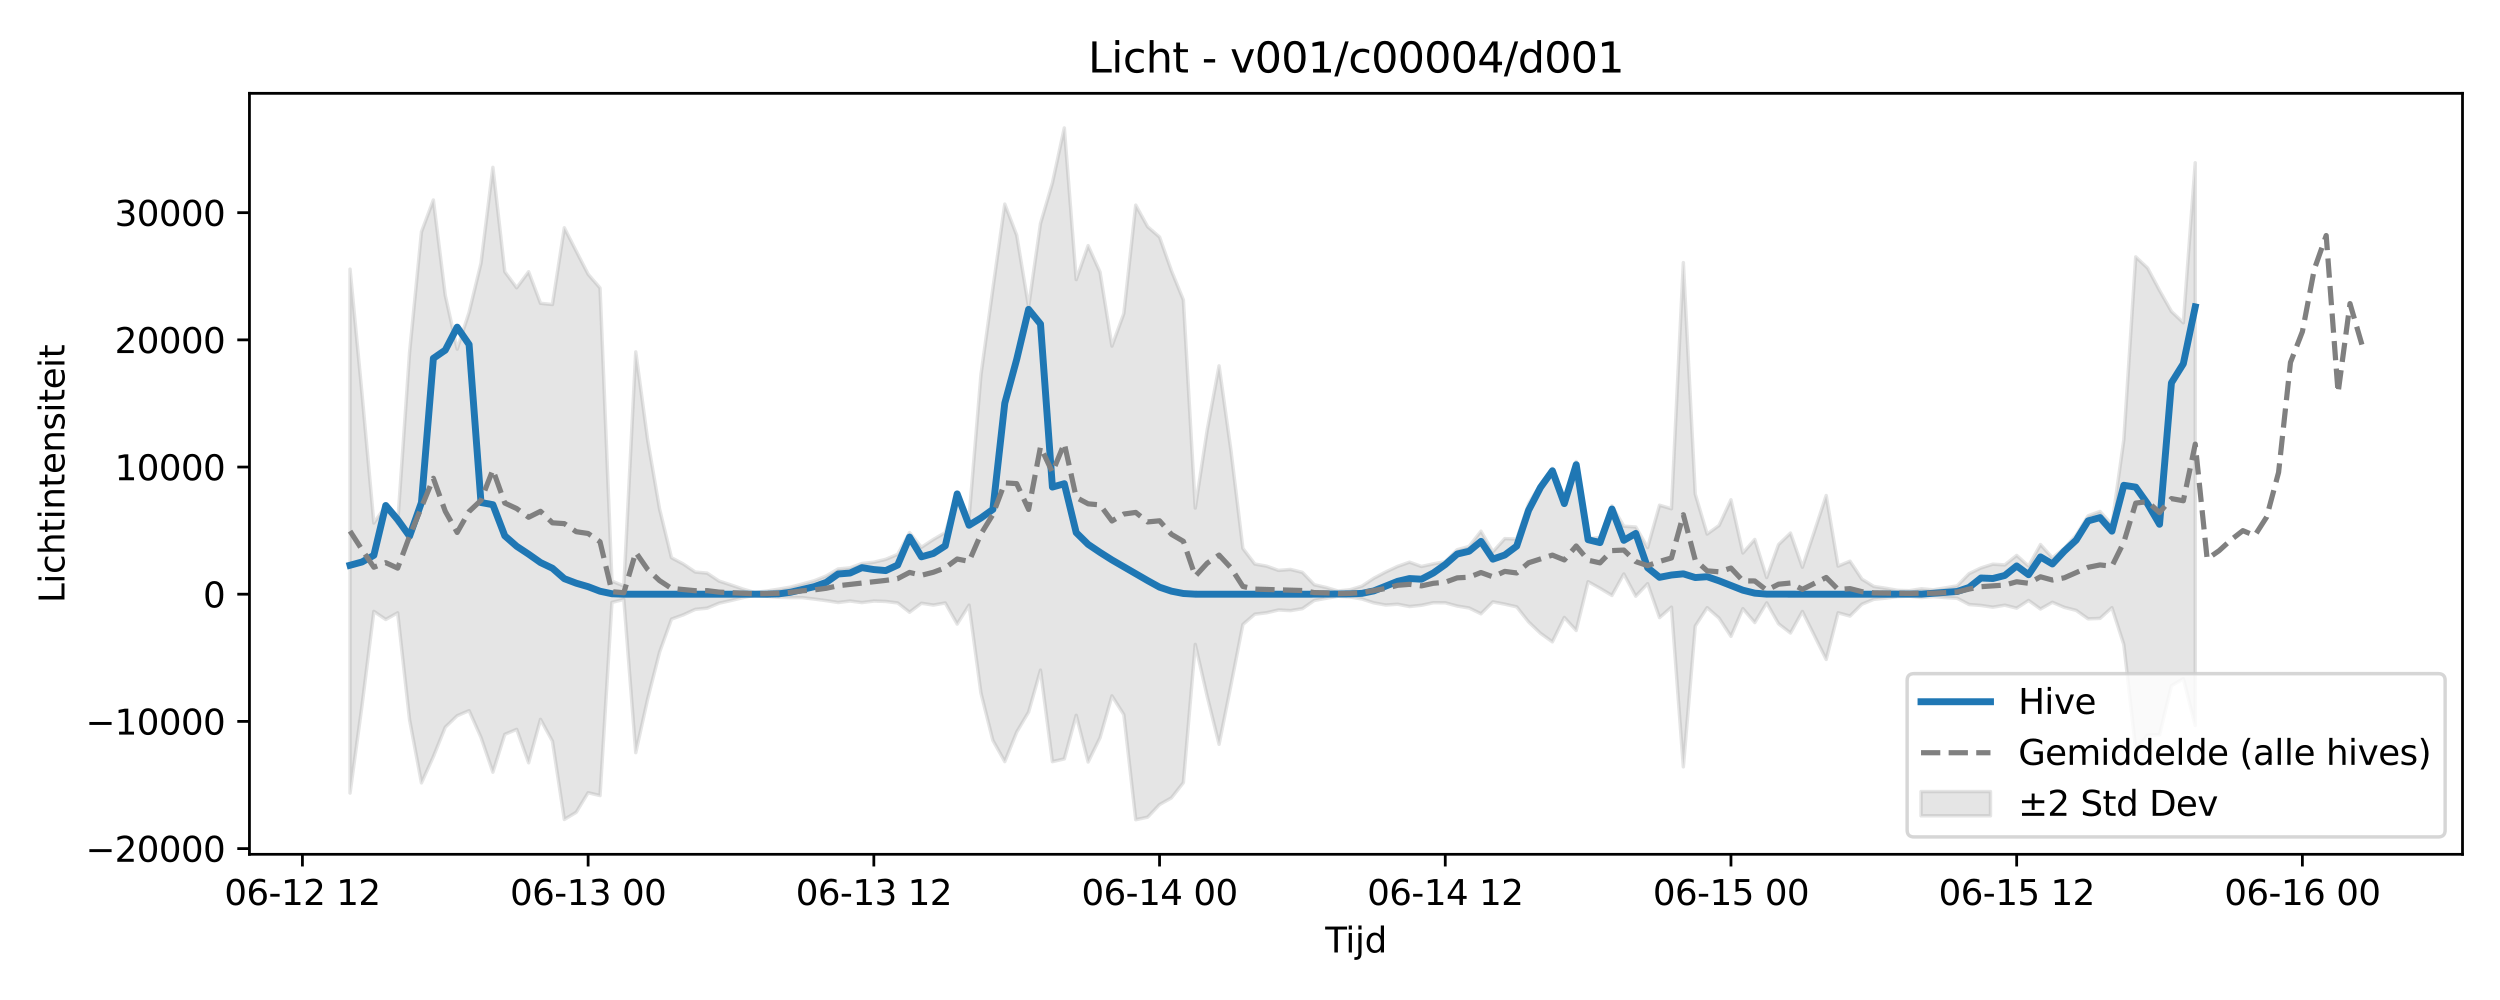 <?xml version="1.0" encoding="utf-8" standalone="no"?>
<!DOCTYPE svg PUBLIC "-//W3C//DTD SVG 1.1//EN"
  "http://www.w3.org/Graphics/SVG/1.1/DTD/svg11.dtd">
<svg xmlns:xlink="http://www.w3.org/1999/xlink" width="720pt" height="288pt" viewBox="0 0 720 288" xmlns="http://www.w3.org/2000/svg" version="1.1">
 <defs>
  <style type="text/css">*{stroke-linejoin: round; stroke-linecap: butt}</style>
 </defs>
 <g id="figure_1">
  <g id="patch_1">
   <path d="M 0 288 
L 720 288 
L 720 0 
L 0 0 
z
" style="fill: #ffffff"/>
  </g>
  <g id="axes_1">
   <g id="patch_2">
    <path d="M 71.84 246.04 
L 709.2 246.04 
L 709.2 26.88 
L 71.84 26.88 
z
" style="fill: #ffffff"/>
   </g>
   <g id="FillBetweenPolyCollection_1">
    <defs>
     <path id="m9c33594f5c" d="M 100.811 -210.488 
L 100.811 -59.597 
L 104.239 -84.659 
L 107.668 -111.915 
L 111.096 -109.59 
L 114.525 -111.506 
L 117.953 -80.741 
L 121.382 -62.528 
L 124.81 -70.092 
L 128.239 -78.564 
L 131.667 -81.866 
L 135.096 -83.329 
L 138.525 -75.639 
L 141.953 -65.606 
L 145.382 -76.505 
L 148.81 -77.941 
L 152.239 -68.314 
L 155.667 -80.838 
L 159.096 -74.552 
L 162.524 -51.995 
L 165.953 -54.061 
L 169.381 -59.692 
L 172.81 -58.874 
L 176.238 -114.513 
L 179.667 -115.37 
L 183.095 -71.234 
L 186.524 -86.691 
L 189.952 -100.149 
L 193.381 -109.692 
L 196.809 -110.932 
L 200.238 -112.506 
L 203.666 -112.85 
L 207.095 -114.277 
L 210.523 -115.044 
L 213.952 -115.877 
L 217.38 -116.587 
L 220.809 -116.269 
L 224.237 -115.973 
L 227.666 -115.871 
L 231.094 -115.874 
L 234.523 -115.477 
L 237.951 -115.019 
L 241.38 -114.476 
L 244.808 -114.903 
L 248.237 -114.454 
L 251.665 -114.894 
L 255.094 -114.782 
L 258.522 -114.354 
L 261.951 -111.668 
L 265.379 -114.262 
L 268.808 -113.739 
L 272.236 -114.34 
L 275.665 -108.265 
L 279.093 -113.712 
L 282.522 -88.369 
L 285.95 -74.757 
L 289.379 -68.655 
L 292.807 -77.154 
L 296.236 -82.933 
L 299.664 -95.008 
L 303.093 -68.64 
L 306.522 -69.44 
L 309.95 -81.994 
L 313.379 -68.541 
L 316.807 -75.527 
L 320.236 -87.581 
L 323.664 -82.195 
L 327.093 -51.922 
L 330.521 -52.659 
L 333.95 -56.289 
L 337.378 -58.221 
L 340.807 -62.582 
L 344.235 -102.41 
L 347.664 -87.499 
L 351.092 -73.641 
L 354.521 -90.713 
L 357.949 -108.156 
L 361.378 -111.115 
L 364.806 -111.523 
L 368.235 -112.332 
L 371.663 -112.143 
L 375.092 -112.704 
L 378.52 -115.073 
L 381.949 -115.696 
L 385.377 -116.278 
L 388.806 -116.063 
L 392.234 -115.489 
L 395.663 -114.378 
L 399.091 -113.749 
L 402.52 -113.983 
L 405.948 -113.317 
L 409.377 -113.679 
L 412.805 -114.414 
L 416.234 -114.395 
L 419.662 -113.461 
L 423.091 -112.901 
L 426.519 -111.223 
L 429.948 -114.663 
L 433.376 -114.001 
L 436.805 -113.227 
L 440.233 -108.881 
L 443.662 -105.6 
L 447.09 -103.145 
L 450.519 -110.169 
L 453.947 -106.427 
L 457.376 -120.471 
L 460.804 -118.563 
L 464.233 -116.503 
L 467.661 -122.699 
L 471.09 -116.287 
L 474.518 -119.892 
L 477.947 -110.124 
L 481.376 -113.137 
L 484.804 -67.146 
L 488.233 -107.69 
L 491.661 -112.994 
L 495.09 -109.979 
L 498.518 -104.725 
L 501.947 -112.701 
L 505.375 -108.71 
L 508.804 -114.363 
L 512.232 -108.336 
L 515.661 -105.695 
L 519.089 -111.891 
L 522.518 -104.985 
L 525.946 -98.073 
L 529.375 -111.512 
L 532.803 -110.577 
L 536.232 -113.987 
L 539.66 -115.387 
L 543.089 -115.732 
L 546.517 -116.17 
L 549.946 -116.299 
L 553.374 -115.907 
L 556.803 -116.178 
L 560.231 -115.893 
L 563.66 -115.707 
L 567.088 -113.9 
L 570.517 -113.632 
L 573.945 -113.131 
L 577.374 -113.705 
L 580.802 -112.855 
L 584.231 -115.07 
L 587.659 -112.599 
L 591.088 -114.54 
L 594.516 -113.081 
L 597.945 -112.209 
L 601.373 -109.769 
L 604.802 -109.896 
L 608.23 -112.993 
L 611.659 -102.379 
L 615.087 -72.186 
L 618.516 -76.254 
L 621.944 -76.37 
L 625.373 -90.498 
L 628.801 -92.513 
L 632.23 -79.052 
L 632.23 -241.127 
L 632.23 -241.127 
L 628.801 -195.045 
L 625.373 -198.306 
L 621.944 -204.365 
L 618.516 -210.796 
L 615.087 -214.023 
L 611.659 -161.336 
L 608.23 -136.861 
L 604.802 -140.705 
L 601.373 -139.449 
L 597.945 -133.92 
L 594.516 -130.106 
L 591.088 -127.361 
L 587.659 -131.17 
L 584.231 -124.972 
L 580.802 -128.049 
L 577.374 -125.308 
L 573.945 -125.516 
L 570.517 -124.44 
L 567.088 -122.782 
L 563.66 -119.277 
L 560.231 -118.697 
L 556.803 -118.126 
L 553.374 -118.447 
L 549.946 -117.879 
L 546.517 -117.982 
L 543.089 -118.589 
L 539.66 -119.1 
L 536.232 -121.218 
L 532.803 -126.378 
L 529.375 -124.963 
L 525.946 -145.295 
L 522.518 -134.869 
L 519.089 -124.633 
L 515.661 -134.473 
L 512.232 -131.167 
L 508.804 -121.677 
L 505.375 -132.642 
L 501.947 -128.74 
L 498.518 -144.068 
L 495.09 -136.672 
L 491.661 -134.193 
L 488.233 -145.713 
L 484.804 -212.367 
L 481.376 -141.479 
L 477.947 -142.499 
L 474.518 -130.293 
L 471.09 -136.228 
L 467.661 -136.454 
L 464.233 -142.352 
L 460.804 -133.228 
L 457.376 -132.856 
L 453.947 -155.085 
L 450.519 -143.313 
L 447.09 -153.116 
L 443.662 -148.503 
L 440.233 -142.955 
L 436.805 -132.748 
L 433.376 -132.881 
L 429.948 -129.076 
L 426.519 -135.012 
L 423.091 -130.63 
L 419.662 -129.686 
L 416.234 -126.251 
L 412.805 -125.612 
L 409.377 -124.858 
L 405.948 -126.1 
L 402.52 -124.89 
L 399.091 -123.284 
L 395.663 -121.472 
L 392.234 -119.198 
L 388.806 -118.155 
L 385.377 -117.79 
L 381.949 -118.802 
L 378.52 -119.593 
L 375.092 -123.16 
L 371.663 -124.008 
L 368.235 -123.723 
L 364.806 -124.946 
L 361.378 -125.564 
L 357.949 -130.054 
L 354.521 -158.185 
L 351.092 -182.629 
L 347.664 -164.103 
L 344.235 -141.681 
L 340.807 -201.637 
L 337.378 -210.007 
L 333.95 -219.731 
L 330.521 -222.711 
L 327.093 -228.925 
L 323.664 -197.711 
L 320.236 -188.329 
L 316.807 -209.654 
L 313.379 -217.258 
L 309.95 -207.476 
L 306.522 -251.158 
L 303.093 -235.314 
L 299.664 -223.626 
L 296.236 -199.623 
L 292.807 -220.265 
L 289.379 -229.218 
L 285.95 -204.897 
L 282.522 -180.112 
L 279.093 -138.934 
L 275.665 -145.743 
L 272.236 -134.621 
L 268.808 -132.641 
L 265.379 -130.377 
L 261.951 -134.62 
L 258.522 -128.34 
L 255.094 -126.912 
L 251.665 -126.086 
L 248.237 -125.713 
L 244.808 -124.461 
L 241.38 -124.137 
L 237.951 -122.125 
L 234.523 -120.754 
L 231.094 -119.823 
L 227.666 -118.914 
L 224.237 -118.324 
L 220.809 -117.786 
L 217.38 -117.365 
L 213.952 -118.354 
L 210.523 -119.535 
L 207.095 -120.658 
L 203.666 -122.938 
L 200.238 -123.254 
L 196.809 -125.562 
L 193.381 -127.387 
L 189.952 -141.422 
L 186.524 -161.294 
L 183.095 -186.654 
L 179.667 -119.223 
L 176.238 -120.663 
L 172.81 -205.057 
L 169.381 -209.023 
L 165.953 -215.674 
L 162.524 -222.395 
L 159.096 -200.303 
L 155.667 -200.65 
L 152.239 -209.739 
L 148.81 -205.123 
L 145.382 -209.732 
L 141.953 -239.807 
L 138.525 -212.186 
L 135.096 -198.034 
L 131.667 -187.449 
L 128.239 -202.934 
L 124.81 -230.406 
L 121.382 -221.224 
L 117.953 -186.45 
L 114.525 -137.257 
L 111.096 -142.302 
L 107.668 -137.368 
L 104.239 -174.782 
L 100.811 -210.488 
z
" style="stroke: #808080; stroke-opacity: 0.2"/>
    </defs>
    <g clip-path="url(#pdbf8fbd602)">
     <use xlink:href="#m9c33594f5c" x="0" y="288" style="fill: #808080; fill-opacity: 0.2; stroke: #808080; stroke-opacity: 0.2"/>
    </g>
   </g>
   <g id="matplotlib.axis_1">
    <g id="xtick_1">
     <g id="line2d_1">
      <defs>
       <path id="m3ea76de080" d="M 0 0 
L 0 3.5 
" style="stroke: #000000; stroke-width: 0.8"/>
      </defs>
      <g>
       <use xlink:href="#m3ea76de080" x="87.097" y="246.04" style="stroke: #000000; stroke-width: 0.8"/>
      </g>
     </g>
     <g id="text_1">
      <!-- 06-12 12 -->
      <g transform="translate(64.616 260.638) scale(0.1 -0.1)">
       <defs>
        <path id="DejaVuSans-30" d="M 2034 4250 
Q 1547 4250 1301 3770 
Q 1056 3291 1056 2328 
Q 1056 1369 1301 889 
Q 1547 409 2034 409 
Q 2525 409 2770 889 
Q 3016 1369 3016 2328 
Q 3016 3291 2770 3770 
Q 2525 4250 2034 4250 
z
M 2034 4750 
Q 2819 4750 3233 4129 
Q 3647 3509 3647 2328 
Q 3647 1150 3233 529 
Q 2819 -91 2034 -91 
Q 1250 -91 836 529 
Q 422 1150 422 2328 
Q 422 3509 836 4129 
Q 1250 4750 2034 4750 
z
" transform="scale(0.016)"/>
        <path id="DejaVuSans-36" d="M 2113 2584 
Q 1688 2584 1439 2293 
Q 1191 2003 1191 1497 
Q 1191 994 1439 701 
Q 1688 409 2113 409 
Q 2538 409 2786 701 
Q 3034 994 3034 1497 
Q 3034 2003 2786 2293 
Q 2538 2584 2113 2584 
z
M 3366 4563 
L 3366 3988 
Q 3128 4100 2886 4159 
Q 2644 4219 2406 4219 
Q 1781 4219 1451 3797 
Q 1122 3375 1075 2522 
Q 1259 2794 1537 2939 
Q 1816 3084 2150 3084 
Q 2853 3084 3261 2657 
Q 3669 2231 3669 1497 
Q 3669 778 3244 343 
Q 2819 -91 2113 -91 
Q 1303 -91 875 529 
Q 447 1150 447 2328 
Q 447 3434 972 4092 
Q 1497 4750 2381 4750 
Q 2619 4750 2861 4703 
Q 3103 4656 3366 4563 
z
" transform="scale(0.016)"/>
        <path id="DejaVuSans-2d" d="M 313 2009 
L 1997 2009 
L 1997 1497 
L 313 1497 
L 313 2009 
z
" transform="scale(0.016)"/>
        <path id="DejaVuSans-31" d="M 794 531 
L 1825 531 
L 1825 4091 
L 703 3866 
L 703 4441 
L 1819 4666 
L 2450 4666 
L 2450 531 
L 3481 531 
L 3481 0 
L 794 0 
L 794 531 
z
" transform="scale(0.016)"/>
        <path id="DejaVuSans-32" d="M 1228 531 
L 3431 531 
L 3431 0 
L 469 0 
L 469 531 
Q 828 903 1448 1529 
Q 2069 2156 2228 2338 
Q 2531 2678 2651 2914 
Q 2772 3150 2772 3378 
Q 2772 3750 2511 3984 
Q 2250 4219 1831 4219 
Q 1534 4219 1204 4116 
Q 875 4013 500 3803 
L 500 4441 
Q 881 4594 1212 4672 
Q 1544 4750 1819 4750 
Q 2544 4750 2975 4387 
Q 3406 4025 3406 3419 
Q 3406 3131 3298 2873 
Q 3191 2616 2906 2266 
Q 2828 2175 2409 1742 
Q 1991 1309 1228 531 
z
" transform="scale(0.016)"/>
        <path id="DejaVuSans-20" transform="scale(0.016)"/>
       </defs>
       <use xlink:href="#DejaVuSans-30"/>
       <use xlink:href="#DejaVuSans-36" transform="translate(63.623 0)"/>
       <use xlink:href="#DejaVuSans-2d" transform="translate(127.246 0)"/>
       <use xlink:href="#DejaVuSans-31" transform="translate(163.33 0)"/>
       <use xlink:href="#DejaVuSans-32" transform="translate(226.953 0)"/>
       <use xlink:href="#DejaVuSans-20" transform="translate(290.576 0)"/>
       <use xlink:href="#DejaVuSans-31" transform="translate(322.363 0)"/>
       <use xlink:href="#DejaVuSans-32" transform="translate(385.986 0)"/>
      </g>
     </g>
    </g>
    <g id="xtick_2">
     <g id="line2d_2">
      <g>
       <use xlink:href="#m3ea76de080" x="169.381" y="246.04" style="stroke: #000000; stroke-width: 0.8"/>
      </g>
     </g>
     <g id="text_2">
      <!-- 06-13 00 -->
      <g transform="translate(146.901 260.638) scale(0.1 -0.1)">
       <defs>
        <path id="DejaVuSans-33" d="M 2597 2516 
Q 3050 2419 3304 2112 
Q 3559 1806 3559 1356 
Q 3559 666 3084 287 
Q 2609 -91 1734 -91 
Q 1441 -91 1130 -33 
Q 819 25 488 141 
L 488 750 
Q 750 597 1062 519 
Q 1375 441 1716 441 
Q 2309 441 2620 675 
Q 2931 909 2931 1356 
Q 2931 1769 2642 2001 
Q 2353 2234 1838 2234 
L 1294 2234 
L 1294 2753 
L 1863 2753 
Q 2328 2753 2575 2939 
Q 2822 3125 2822 3475 
Q 2822 3834 2567 4026 
Q 2313 4219 1838 4219 
Q 1578 4219 1281 4162 
Q 984 4106 628 3988 
L 628 4550 
Q 988 4650 1302 4700 
Q 1616 4750 1894 4750 
Q 2613 4750 3031 4423 
Q 3450 4097 3450 3541 
Q 3450 3153 3228 2886 
Q 3006 2619 2597 2516 
z
" transform="scale(0.016)"/>
       </defs>
       <use xlink:href="#DejaVuSans-30"/>
       <use xlink:href="#DejaVuSans-36" transform="translate(63.623 0)"/>
       <use xlink:href="#DejaVuSans-2d" transform="translate(127.246 0)"/>
       <use xlink:href="#DejaVuSans-31" transform="translate(163.33 0)"/>
       <use xlink:href="#DejaVuSans-33" transform="translate(226.953 0)"/>
       <use xlink:href="#DejaVuSans-20" transform="translate(290.576 0)"/>
       <use xlink:href="#DejaVuSans-30" transform="translate(322.363 0)"/>
       <use xlink:href="#DejaVuSans-30" transform="translate(385.986 0)"/>
      </g>
     </g>
    </g>
    <g id="xtick_3">
     <g id="line2d_3">
      <g>
       <use xlink:href="#m3ea76de080" x="251.665" y="246.04" style="stroke: #000000; stroke-width: 0.8"/>
      </g>
     </g>
     <g id="text_3">
      <!-- 06-13 12 -->
      <g transform="translate(229.185 260.638) scale(0.1 -0.1)">
       <use xlink:href="#DejaVuSans-30"/>
       <use xlink:href="#DejaVuSans-36" transform="translate(63.623 0)"/>
       <use xlink:href="#DejaVuSans-2d" transform="translate(127.246 0)"/>
       <use xlink:href="#DejaVuSans-31" transform="translate(163.33 0)"/>
       <use xlink:href="#DejaVuSans-33" transform="translate(226.953 0)"/>
       <use xlink:href="#DejaVuSans-20" transform="translate(290.576 0)"/>
       <use xlink:href="#DejaVuSans-31" transform="translate(322.363 0)"/>
       <use xlink:href="#DejaVuSans-32" transform="translate(385.986 0)"/>
      </g>
     </g>
    </g>
    <g id="xtick_4">
     <g id="line2d_4">
      <g>
       <use xlink:href="#m3ea76de080" x="333.95" y="246.04" style="stroke: #000000; stroke-width: 0.8"/>
      </g>
     </g>
     <g id="text_4">
      <!-- 06-14 00 -->
      <g transform="translate(311.469 260.638) scale(0.1 -0.1)">
       <defs>
        <path id="DejaVuSans-34" d="M 2419 4116 
L 825 1625 
L 2419 1625 
L 2419 4116 
z
M 2253 4666 
L 3047 4666 
L 3047 1625 
L 3713 1625 
L 3713 1100 
L 3047 1100 
L 3047 0 
L 2419 0 
L 2419 1100 
L 313 1100 
L 313 1709 
L 2253 4666 
z
" transform="scale(0.016)"/>
       </defs>
       <use xlink:href="#DejaVuSans-30"/>
       <use xlink:href="#DejaVuSans-36" transform="translate(63.623 0)"/>
       <use xlink:href="#DejaVuSans-2d" transform="translate(127.246 0)"/>
       <use xlink:href="#DejaVuSans-31" transform="translate(163.33 0)"/>
       <use xlink:href="#DejaVuSans-34" transform="translate(226.953 0)"/>
       <use xlink:href="#DejaVuSans-20" transform="translate(290.576 0)"/>
       <use xlink:href="#DejaVuSans-30" transform="translate(322.363 0)"/>
       <use xlink:href="#DejaVuSans-30" transform="translate(385.986 0)"/>
      </g>
     </g>
    </g>
    <g id="xtick_5">
     <g id="line2d_5">
      <g>
       <use xlink:href="#m3ea76de080" x="416.234" y="246.04" style="stroke: #000000; stroke-width: 0.8"/>
      </g>
     </g>
     <g id="text_5">
      <!-- 06-14 12 -->
      <g transform="translate(393.753 260.638) scale(0.1 -0.1)">
       <use xlink:href="#DejaVuSans-30"/>
       <use xlink:href="#DejaVuSans-36" transform="translate(63.623 0)"/>
       <use xlink:href="#DejaVuSans-2d" transform="translate(127.246 0)"/>
       <use xlink:href="#DejaVuSans-31" transform="translate(163.33 0)"/>
       <use xlink:href="#DejaVuSans-34" transform="translate(226.953 0)"/>
       <use xlink:href="#DejaVuSans-20" transform="translate(290.576 0)"/>
       <use xlink:href="#DejaVuSans-31" transform="translate(322.363 0)"/>
       <use xlink:href="#DejaVuSans-32" transform="translate(385.986 0)"/>
      </g>
     </g>
    </g>
    <g id="xtick_6">
     <g id="line2d_6">
      <g>
       <use xlink:href="#m3ea76de080" x="498.518" y="246.04" style="stroke: #000000; stroke-width: 0.8"/>
      </g>
     </g>
     <g id="text_6">
      <!-- 06-15 00 -->
      <g transform="translate(476.038 260.638) scale(0.1 -0.1)">
       <defs>
        <path id="DejaVuSans-35" d="M 691 4666 
L 3169 4666 
L 3169 4134 
L 1269 4134 
L 1269 2991 
Q 1406 3038 1543 3061 
Q 1681 3084 1819 3084 
Q 2600 3084 3056 2656 
Q 3513 2228 3513 1497 
Q 3513 744 3044 326 
Q 2575 -91 1722 -91 
Q 1428 -91 1123 -41 
Q 819 9 494 109 
L 494 744 
Q 775 591 1075 516 
Q 1375 441 1709 441 
Q 2250 441 2565 725 
Q 2881 1009 2881 1497 
Q 2881 1984 2565 2268 
Q 2250 2553 1709 2553 
Q 1456 2553 1204 2497 
Q 953 2441 691 2322 
L 691 4666 
z
" transform="scale(0.016)"/>
       </defs>
       <use xlink:href="#DejaVuSans-30"/>
       <use xlink:href="#DejaVuSans-36" transform="translate(63.623 0)"/>
       <use xlink:href="#DejaVuSans-2d" transform="translate(127.246 0)"/>
       <use xlink:href="#DejaVuSans-31" transform="translate(163.33 0)"/>
       <use xlink:href="#DejaVuSans-35" transform="translate(226.953 0)"/>
       <use xlink:href="#DejaVuSans-20" transform="translate(290.576 0)"/>
       <use xlink:href="#DejaVuSans-30" transform="translate(322.363 0)"/>
       <use xlink:href="#DejaVuSans-30" transform="translate(385.986 0)"/>
      </g>
     </g>
    </g>
    <g id="xtick_7">
     <g id="line2d_7">
      <g>
       <use xlink:href="#m3ea76de080" x="580.802" y="246.04" style="stroke: #000000; stroke-width: 0.8"/>
      </g>
     </g>
     <g id="text_7">
      <!-- 06-15 12 -->
      <g transform="translate(558.322 260.638) scale(0.1 -0.1)">
       <use xlink:href="#DejaVuSans-30"/>
       <use xlink:href="#DejaVuSans-36" transform="translate(63.623 0)"/>
       <use xlink:href="#DejaVuSans-2d" transform="translate(127.246 0)"/>
       <use xlink:href="#DejaVuSans-31" transform="translate(163.33 0)"/>
       <use xlink:href="#DejaVuSans-35" transform="translate(226.953 0)"/>
       <use xlink:href="#DejaVuSans-20" transform="translate(290.576 0)"/>
       <use xlink:href="#DejaVuSans-31" transform="translate(322.363 0)"/>
       <use xlink:href="#DejaVuSans-32" transform="translate(385.986 0)"/>
      </g>
     </g>
    </g>
    <g id="xtick_8">
     <g id="line2d_8">
      <g>
       <use xlink:href="#m3ea76de080" x="663.087" y="246.04" style="stroke: #000000; stroke-width: 0.8"/>
      </g>
     </g>
     <g id="text_8">
      <!-- 06-16 00 -->
      <g transform="translate(640.606 260.638) scale(0.1 -0.1)">
       <use xlink:href="#DejaVuSans-30"/>
       <use xlink:href="#DejaVuSans-36" transform="translate(63.623 0)"/>
       <use xlink:href="#DejaVuSans-2d" transform="translate(127.246 0)"/>
       <use xlink:href="#DejaVuSans-31" transform="translate(163.33 0)"/>
       <use xlink:href="#DejaVuSans-36" transform="translate(226.953 0)"/>
       <use xlink:href="#DejaVuSans-20" transform="translate(290.576 0)"/>
       <use xlink:href="#DejaVuSans-30" transform="translate(322.363 0)"/>
       <use xlink:href="#DejaVuSans-30" transform="translate(385.986 0)"/>
      </g>
     </g>
    </g>
    <g id="text_9">
     <!-- Tijd -->
     <g transform="translate(381.67 274.317) scale(0.1 -0.1)">
      <defs>
       <path id="DejaVuSans-54" d="M -19 4666 
L 3928 4666 
L 3928 4134 
L 2272 4134 
L 2272 0 
L 1638 0 
L 1638 4134 
L -19 4134 
L -19 4666 
z
" transform="scale(0.016)"/>
       <path id="DejaVuSans-69" d="M 603 3500 
L 1178 3500 
L 1178 0 
L 603 0 
L 603 3500 
z
M 603 4863 
L 1178 4863 
L 1178 4134 
L 603 4134 
L 603 4863 
z
" transform="scale(0.016)"/>
       <path id="DejaVuSans-6a" d="M 603 3500 
L 1178 3500 
L 1178 -63 
Q 1178 -731 923 -1031 
Q 669 -1331 103 -1331 
L -116 -1331 
L -116 -844 
L 38 -844 
Q 366 -844 484 -692 
Q 603 -541 603 -63 
L 603 3500 
z
M 603 4863 
L 1178 4863 
L 1178 4134 
L 603 4134 
L 603 4863 
z
" transform="scale(0.016)"/>
       <path id="DejaVuSans-64" d="M 2906 2969 
L 2906 4863 
L 3481 4863 
L 3481 0 
L 2906 0 
L 2906 525 
Q 2725 213 2448 61 
Q 2172 -91 1784 -91 
Q 1150 -91 751 415 
Q 353 922 353 1747 
Q 353 2572 751 3078 
Q 1150 3584 1784 3584 
Q 2172 3584 2448 3432 
Q 2725 3281 2906 2969 
z
M 947 1747 
Q 947 1113 1208 752 
Q 1469 391 1925 391 
Q 2381 391 2643 752 
Q 2906 1113 2906 1747 
Q 2906 2381 2643 2742 
Q 2381 3103 1925 3103 
Q 1469 3103 1208 2742 
Q 947 2381 947 1747 
z
" transform="scale(0.016)"/>
      </defs>
      <use xlink:href="#DejaVuSans-54"/>
      <use xlink:href="#DejaVuSans-69" transform="translate(57.959 0)"/>
      <use xlink:href="#DejaVuSans-6a" transform="translate(85.742 0)"/>
      <use xlink:href="#DejaVuSans-64" transform="translate(113.525 0)"/>
     </g>
    </g>
   </g>
   <g id="matplotlib.axis_2">
    <g id="ytick_1">
     <g id="line2d_9">
      <defs>
       <path id="m023009ffe4" d="M 0 0 
L -3.5 0 
" style="stroke: #000000; stroke-width: 0.8"/>
      </defs>
      <g>
       <use xlink:href="#m023009ffe4" x="71.84" y="244.391" style="stroke: #000000; stroke-width: 0.8"/>
      </g>
     </g>
     <g id="text_10">
      <!-- −20000 -->
      <g transform="translate(24.648 248.191) scale(0.1 -0.1)">
       <defs>
        <path id="DejaVuSans-2212" d="M 678 2272 
L 4684 2272 
L 4684 1741 
L 678 1741 
L 678 2272 
z
" transform="scale(0.016)"/>
       </defs>
       <use xlink:href="#DejaVuSans-2212"/>
       <use xlink:href="#DejaVuSans-32" transform="translate(83.789 0)"/>
       <use xlink:href="#DejaVuSans-30" transform="translate(147.412 0)"/>
       <use xlink:href="#DejaVuSans-30" transform="translate(211.035 0)"/>
       <use xlink:href="#DejaVuSans-30" transform="translate(274.658 0)"/>
       <use xlink:href="#DejaVuSans-30" transform="translate(338.281 0)"/>
      </g>
     </g>
    </g>
    <g id="ytick_2">
     <g id="line2d_10">
      <g>
       <use xlink:href="#m023009ffe4" x="71.84" y="207.763" style="stroke: #000000; stroke-width: 0.8"/>
      </g>
     </g>
     <g id="text_11">
      <!-- −10000 -->
      <g transform="translate(24.648 211.563) scale(0.1 -0.1)">
       <use xlink:href="#DejaVuSans-2212"/>
       <use xlink:href="#DejaVuSans-31" transform="translate(83.789 0)"/>
       <use xlink:href="#DejaVuSans-30" transform="translate(147.412 0)"/>
       <use xlink:href="#DejaVuSans-30" transform="translate(211.035 0)"/>
       <use xlink:href="#DejaVuSans-30" transform="translate(274.658 0)"/>
       <use xlink:href="#DejaVuSans-30" transform="translate(338.281 0)"/>
      </g>
     </g>
    </g>
    <g id="ytick_3">
     <g id="line2d_11">
      <g>
       <use xlink:href="#m023009ffe4" x="71.84" y="171.135" style="stroke: #000000; stroke-width: 0.8"/>
      </g>
     </g>
     <g id="text_12">
      <!-- 0 -->
      <g transform="translate(58.477 174.935) scale(0.1 -0.1)">
       <use xlink:href="#DejaVuSans-30"/>
      </g>
     </g>
    </g>
    <g id="ytick_4">
     <g id="line2d_12">
      <g>
       <use xlink:href="#m023009ffe4" x="71.84" y="134.507" style="stroke: #000000; stroke-width: 0.8"/>
      </g>
     </g>
     <g id="text_13">
      <!-- 10000 -->
      <g transform="translate(33.028 138.307) scale(0.1 -0.1)">
       <use xlink:href="#DejaVuSans-31"/>
       <use xlink:href="#DejaVuSans-30" transform="translate(63.623 0)"/>
       <use xlink:href="#DejaVuSans-30" transform="translate(127.246 0)"/>
       <use xlink:href="#DejaVuSans-30" transform="translate(190.869 0)"/>
       <use xlink:href="#DejaVuSans-30" transform="translate(254.492 0)"/>
      </g>
     </g>
    </g>
    <g id="ytick_5">
     <g id="line2d_13">
      <g>
       <use xlink:href="#m023009ffe4" x="71.84" y="97.88" style="stroke: #000000; stroke-width: 0.8"/>
      </g>
     </g>
     <g id="text_14">
      <!-- 20000 -->
      <g transform="translate(33.028 101.679) scale(0.1 -0.1)">
       <use xlink:href="#DejaVuSans-32"/>
       <use xlink:href="#DejaVuSans-30" transform="translate(63.623 0)"/>
       <use xlink:href="#DejaVuSans-30" transform="translate(127.246 0)"/>
       <use xlink:href="#DejaVuSans-30" transform="translate(190.869 0)"/>
       <use xlink:href="#DejaVuSans-30" transform="translate(254.492 0)"/>
      </g>
     </g>
    </g>
    <g id="ytick_6">
     <g id="line2d_14">
      <g>
       <use xlink:href="#m023009ffe4" x="71.84" y="61.252" style="stroke: #000000; stroke-width: 0.8"/>
      </g>
     </g>
     <g id="text_15">
      <!-- 30000 -->
      <g transform="translate(33.028 65.051) scale(0.1 -0.1)">
       <use xlink:href="#DejaVuSans-33"/>
       <use xlink:href="#DejaVuSans-30" transform="translate(63.623 0)"/>
       <use xlink:href="#DejaVuSans-30" transform="translate(127.246 0)"/>
       <use xlink:href="#DejaVuSans-30" transform="translate(190.869 0)"/>
       <use xlink:href="#DejaVuSans-30" transform="translate(254.492 0)"/>
      </g>
     </g>
    </g>
    <g id="text_16">
     <!-- Lichtintensiteit -->
     <g transform="translate(18.568 173.656) rotate(-90) scale(0.1 -0.1)">
      <defs>
       <path id="DejaVuSans-4c" d="M 628 4666 
L 1259 4666 
L 1259 531 
L 3531 531 
L 3531 0 
L 628 0 
L 628 4666 
z
" transform="scale(0.016)"/>
       <path id="DejaVuSans-63" d="M 3122 3366 
L 3122 2828 
Q 2878 2963 2633 3030 
Q 2388 3097 2138 3097 
Q 1578 3097 1268 2742 
Q 959 2388 959 1747 
Q 959 1106 1268 751 
Q 1578 397 2138 397 
Q 2388 397 2633 464 
Q 2878 531 3122 666 
L 3122 134 
Q 2881 22 2623 -34 
Q 2366 -91 2075 -91 
Q 1284 -91 818 406 
Q 353 903 353 1747 
Q 353 2603 823 3093 
Q 1294 3584 2113 3584 
Q 2378 3584 2631 3529 
Q 2884 3475 3122 3366 
z
" transform="scale(0.016)"/>
       <path id="DejaVuSans-68" d="M 3513 2113 
L 3513 0 
L 2938 0 
L 2938 2094 
Q 2938 2591 2744 2837 
Q 2550 3084 2163 3084 
Q 1697 3084 1428 2787 
Q 1159 2491 1159 1978 
L 1159 0 
L 581 0 
L 581 4863 
L 1159 4863 
L 1159 2956 
Q 1366 3272 1645 3428 
Q 1925 3584 2291 3584 
Q 2894 3584 3203 3211 
Q 3513 2838 3513 2113 
z
" transform="scale(0.016)"/>
       <path id="DejaVuSans-74" d="M 1172 4494 
L 1172 3500 
L 2356 3500 
L 2356 3053 
L 1172 3053 
L 1172 1153 
Q 1172 725 1289 603 
Q 1406 481 1766 481 
L 2356 481 
L 2356 0 
L 1766 0 
Q 1100 0 847 248 
Q 594 497 594 1153 
L 594 3053 
L 172 3053 
L 172 3500 
L 594 3500 
L 594 4494 
L 1172 4494 
z
" transform="scale(0.016)"/>
       <path id="DejaVuSans-6e" d="M 3513 2113 
L 3513 0 
L 2938 0 
L 2938 2094 
Q 2938 2591 2744 2837 
Q 2550 3084 2163 3084 
Q 1697 3084 1428 2787 
Q 1159 2491 1159 1978 
L 1159 0 
L 581 0 
L 581 3500 
L 1159 3500 
L 1159 2956 
Q 1366 3272 1645 3428 
Q 1925 3584 2291 3584 
Q 2894 3584 3203 3211 
Q 3513 2838 3513 2113 
z
" transform="scale(0.016)"/>
       <path id="DejaVuSans-65" d="M 3597 1894 
L 3597 1613 
L 953 1613 
Q 991 1019 1311 708 
Q 1631 397 2203 397 
Q 2534 397 2845 478 
Q 3156 559 3463 722 
L 3463 178 
Q 3153 47 2828 -22 
Q 2503 -91 2169 -91 
Q 1331 -91 842 396 
Q 353 884 353 1716 
Q 353 2575 817 3079 
Q 1281 3584 2069 3584 
Q 2775 3584 3186 3129 
Q 3597 2675 3597 1894 
z
M 3022 2063 
Q 3016 2534 2758 2815 
Q 2500 3097 2075 3097 
Q 1594 3097 1305 2825 
Q 1016 2553 972 2059 
L 3022 2063 
z
" transform="scale(0.016)"/>
       <path id="DejaVuSans-73" d="M 2834 3397 
L 2834 2853 
Q 2591 2978 2328 3040 
Q 2066 3103 1784 3103 
Q 1356 3103 1142 2972 
Q 928 2841 928 2578 
Q 928 2378 1081 2264 
Q 1234 2150 1697 2047 
L 1894 2003 
Q 2506 1872 2764 1633 
Q 3022 1394 3022 966 
Q 3022 478 2636 193 
Q 2250 -91 1575 -91 
Q 1294 -91 989 -36 
Q 684 19 347 128 
L 347 722 
Q 666 556 975 473 
Q 1284 391 1588 391 
Q 1994 391 2212 530 
Q 2431 669 2431 922 
Q 2431 1156 2273 1281 
Q 2116 1406 1581 1522 
L 1381 1569 
Q 847 1681 609 1914 
Q 372 2147 372 2553 
Q 372 3047 722 3315 
Q 1072 3584 1716 3584 
Q 2034 3584 2315 3537 
Q 2597 3491 2834 3397 
z
" transform="scale(0.016)"/>
      </defs>
      <use xlink:href="#DejaVuSans-4c"/>
      <use xlink:href="#DejaVuSans-69" transform="translate(55.713 0)"/>
      <use xlink:href="#DejaVuSans-63" transform="translate(83.496 0)"/>
      <use xlink:href="#DejaVuSans-68" transform="translate(138.477 0)"/>
      <use xlink:href="#DejaVuSans-74" transform="translate(201.855 0)"/>
      <use xlink:href="#DejaVuSans-69" transform="translate(241.064 0)"/>
      <use xlink:href="#DejaVuSans-6e" transform="translate(268.848 0)"/>
      <use xlink:href="#DejaVuSans-74" transform="translate(332.227 0)"/>
      <use xlink:href="#DejaVuSans-65" transform="translate(371.436 0)"/>
      <use xlink:href="#DejaVuSans-6e" transform="translate(432.959 0)"/>
      <use xlink:href="#DejaVuSans-73" transform="translate(496.338 0)"/>
      <use xlink:href="#DejaVuSans-69" transform="translate(548.438 0)"/>
      <use xlink:href="#DejaVuSans-74" transform="translate(576.221 0)"/>
      <use xlink:href="#DejaVuSans-65" transform="translate(615.43 0)"/>
      <use xlink:href="#DejaVuSans-69" transform="translate(676.953 0)"/>
      <use xlink:href="#DejaVuSans-74" transform="translate(704.736 0)"/>
     </g>
    </g>
   </g>
   <g id="line2d_15">
    <path d="M 100.811 162.793 
L 104.239 161.856 
L 107.668 159.926 
L 111.096 145.589 
L 114.525 149.646 
L 117.953 154.42 
L 121.382 144.713 
L 124.81 103.196 
L 128.239 100.833 
L 131.667 94.228 
L 135.096 99.222 
L 138.525 144.722 
L 141.953 145.356 
L 145.382 154.323 
L 148.81 157.332 
L 152.239 159.6 
L 155.667 162.013 
L 159.096 163.657 
L 162.524 166.658 
L 165.953 167.96 
L 169.381 168.964 
L 172.81 170.273 
L 176.238 171.003 
L 179.667 171.13 
L 220.809 171.131 
L 224.237 171.04 
L 227.666 170.57 
L 234.523 168.953 
L 237.951 167.735 
L 241.38 165.312 
L 244.808 165.039 
L 248.237 163.485 
L 251.665 164.035 
L 255.094 164.326 
L 258.522 162.738 
L 261.951 154.693 
L 265.379 160.361 
L 268.808 159.406 
L 272.236 157.192 
L 275.665 142.248 
L 279.093 151.27 
L 282.522 149.166 
L 285.95 146.712 
L 289.379 116.109 
L 292.807 103.506 
L 296.236 89.104 
L 299.664 93.315 
L 303.093 140.277 
L 306.522 139.305 
L 309.95 153.395 
L 313.379 156.772 
L 316.807 159.084 
L 320.236 161.26 
L 330.521 167.213 
L 333.95 169.107 
L 337.378 170.258 
L 340.807 170.928 
L 344.235 171.122 
L 375.092 171.135 
L 388.806 171.056 
L 392.234 170.891 
L 395.663 170.178 
L 402.52 167.425 
L 405.948 166.619 
L 409.377 166.809 
L 412.805 165.012 
L 416.234 162.583 
L 419.662 159.567 
L 423.091 158.76 
L 426.519 155.916 
L 429.948 161.037 
L 433.376 159.847 
L 436.805 157.283 
L 440.233 146.971 
L 443.662 140.385 
L 447.09 135.601 
L 450.519 145.032 
L 453.947 133.839 
L 457.376 155.435 
L 460.804 156.271 
L 464.233 146.609 
L 467.661 155.615 
L 471.09 153.63 
L 474.518 163.515 
L 477.947 166.27 
L 481.376 165.601 
L 484.804 165.266 
L 488.233 166.334 
L 491.661 166.092 
L 495.09 167.275 
L 501.947 169.975 
L 505.375 170.828 
L 508.804 171.109 
L 525.946 171.135 
L 553.374 171.113 
L 563.66 170.346 
L 567.088 169.192 
L 570.517 166.47 
L 573.945 166.609 
L 577.374 165.741 
L 580.802 162.993 
L 584.231 165.512 
L 587.659 160.39 
L 591.088 162.422 
L 594.516 158.739 
L 597.945 155.542 
L 601.373 150.016 
L 604.802 149.064 
L 608.23 152.971 
L 611.659 139.766 
L 615.087 140.296 
L 618.516 145.119 
L 621.944 150.988 
L 625.373 110.253 
L 628.801 104.75 
L 632.23 88.393 
L 632.23 88.393 
" clip-path="url(#pdbf8fbd602)" style="fill: none; stroke: #1f77b4; stroke-width: 2; stroke-linecap: square"/>
   </g>
   <g id="line2d_16">
    <path d="M 100.811 152.958 
L 104.239 158.279 
L 107.668 163.359 
L 111.096 162.054 
L 114.525 163.618 
L 117.953 154.404 
L 124.81 137.751 
L 128.239 147.251 
L 131.667 153.343 
L 135.096 147.318 
L 138.525 144.088 
L 141.953 135.293 
L 145.382 144.882 
L 148.81 146.468 
L 152.239 148.974 
L 155.667 147.256 
L 159.096 150.572 
L 162.524 150.805 
L 165.953 153.132 
L 169.381 153.642 
L 172.81 156.035 
L 176.238 170.412 
L 179.667 170.703 
L 183.095 159.056 
L 186.524 164.007 
L 189.952 167.215 
L 193.381 169.461 
L 200.238 170.12 
L 203.666 170.106 
L 207.095 170.532 
L 217.38 171.024 
L 224.237 170.852 
L 227.666 170.608 
L 231.094 170.152 
L 234.523 169.885 
L 237.951 169.428 
L 241.38 168.694 
L 255.094 167.153 
L 258.522 166.653 
L 261.951 164.856 
L 265.379 165.681 
L 268.808 164.81 
L 272.236 163.52 
L 275.665 160.996 
L 279.093 161.677 
L 282.522 153.759 
L 285.95 148.173 
L 289.379 139.064 
L 292.807 139.29 
L 296.236 146.722 
L 299.664 128.683 
L 303.093 136.023 
L 306.522 127.701 
L 309.95 143.265 
L 313.379 145.1 
L 316.807 145.41 
L 320.236 150.045 
L 323.664 148.047 
L 327.093 147.577 
L 330.521 150.315 
L 333.95 149.99 
L 337.378 153.886 
L 340.807 155.89 
L 344.235 165.954 
L 347.664 162.199 
L 351.092 159.865 
L 354.521 163.551 
L 357.949 168.895 
L 361.378 169.661 
L 375.092 170.068 
L 378.52 170.667 
L 381.949 170.751 
L 385.377 170.966 
L 388.806 170.891 
L 392.234 170.657 
L 399.091 169.483 
L 402.52 168.563 
L 405.948 168.292 
L 409.377 168.731 
L 412.805 167.987 
L 416.234 167.677 
L 419.662 166.426 
L 423.091 166.234 
L 426.519 164.883 
L 429.948 166.13 
L 433.376 164.559 
L 436.805 165.013 
L 440.233 162.082 
L 447.09 159.87 
L 450.519 161.259 
L 453.947 157.244 
L 457.376 161.337 
L 460.804 162.104 
L 464.233 158.573 
L 467.661 158.423 
L 471.09 161.743 
L 474.518 162.907 
L 477.947 161.688 
L 481.376 160.692 
L 484.804 148.244 
L 488.233 161.298 
L 491.661 164.407 
L 495.09 164.675 
L 498.518 163.604 
L 501.947 167.279 
L 505.375 167.324 
L 508.804 169.98 
L 512.232 168.249 
L 515.661 167.916 
L 519.089 169.738 
L 525.946 166.316 
L 529.375 169.763 
L 532.803 169.523 
L 536.232 170.397 
L 539.66 170.756 
L 549.946 170.911 
L 553.374 170.823 
L 556.803 170.848 
L 563.66 170.508 
L 567.088 169.659 
L 570.517 168.964 
L 577.374 168.494 
L 580.802 167.548 
L 584.231 167.979 
L 587.659 166.116 
L 591.088 167.049 
L 594.516 166.407 
L 601.373 163.391 
L 604.802 162.7 
L 608.23 163.073 
L 611.659 156.143 
L 615.087 144.895 
L 618.516 144.475 
L 621.944 147.633 
L 625.373 143.598 
L 628.801 144.221 
L 632.23 127.911 
L 635.658 160.988 
L 639.087 158.609 
L 642.515 155.494 
L 645.944 152.823 
L 649.373 154.255 
L 652.801 148.891 
L 656.23 136.057 
L 659.658 104.37 
L 663.087 95.521 
L 666.515 77.547 
L 669.944 67.838 
L 673.372 113.093 
L 676.801 87.442 
L 680.229 99.241 
L 680.229 99.241 
" clip-path="url(#pdbf8fbd602)" style="fill: none; stroke-dasharray: 5.55,2.4; stroke-dashoffset: 0; stroke: #808080; stroke-width: 1.5"/>
   </g>
   <g id="patch_3">
    <path d="M 71.84 246.04 
L 71.84 26.88 
" style="fill: none; stroke: #000000; stroke-width: 0.8; stroke-linejoin: miter; stroke-linecap: square"/>
   </g>
   <g id="patch_4">
    <path d="M 709.2 246.04 
L 709.2 26.88 
" style="fill: none; stroke: #000000; stroke-width: 0.8; stroke-linejoin: miter; stroke-linecap: square"/>
   </g>
   <g id="patch_5">
    <path d="M 71.84 246.04 
L 709.2 246.04 
" style="fill: none; stroke: #000000; stroke-width: 0.8; stroke-linejoin: miter; stroke-linecap: square"/>
   </g>
   <g id="patch_6">
    <path d="M 71.84 26.88 
L 709.2 26.88 
" style="fill: none; stroke: #000000; stroke-width: 0.8; stroke-linejoin: miter; stroke-linecap: square"/>
   </g>
   <g id="text_17">
    <!-- Licht - v001/c00004/d001 -->
    <g transform="translate(313.383 20.88) scale(0.12 -0.12)">
     <defs>
      <path id="DejaVuSans-76" d="M 191 3500 
L 800 3500 
L 1894 563 
L 2988 3500 
L 3597 3500 
L 2284 0 
L 1503 0 
L 191 3500 
z
" transform="scale(0.016)"/>
      <path id="DejaVuSans-2f" d="M 1625 4666 
L 2156 4666 
L 531 -594 
L 0 -594 
L 1625 4666 
z
" transform="scale(0.016)"/>
     </defs>
     <use xlink:href="#DejaVuSans-4c"/>
     <use xlink:href="#DejaVuSans-69" transform="translate(55.713 0)"/>
     <use xlink:href="#DejaVuSans-63" transform="translate(83.496 0)"/>
     <use xlink:href="#DejaVuSans-68" transform="translate(138.477 0)"/>
     <use xlink:href="#DejaVuSans-74" transform="translate(201.855 0)"/>
     <use xlink:href="#DejaVuSans-20" transform="translate(241.064 0)"/>
     <use xlink:href="#DejaVuSans-2d" transform="translate(272.852 0)"/>
     <use xlink:href="#DejaVuSans-20" transform="translate(308.936 0)"/>
     <use xlink:href="#DejaVuSans-76" transform="translate(340.723 0)"/>
     <use xlink:href="#DejaVuSans-30" transform="translate(399.902 0)"/>
     <use xlink:href="#DejaVuSans-30" transform="translate(463.525 0)"/>
     <use xlink:href="#DejaVuSans-31" transform="translate(527.148 0)"/>
     <use xlink:href="#DejaVuSans-2f" transform="translate(590.771 0)"/>
     <use xlink:href="#DejaVuSans-63" transform="translate(624.463 0)"/>
     <use xlink:href="#DejaVuSans-30" transform="translate(679.443 0)"/>
     <use xlink:href="#DejaVuSans-30" transform="translate(743.066 0)"/>
     <use xlink:href="#DejaVuSans-30" transform="translate(806.689 0)"/>
     <use xlink:href="#DejaVuSans-30" transform="translate(870.312 0)"/>
     <use xlink:href="#DejaVuSans-34" transform="translate(933.936 0)"/>
     <use xlink:href="#DejaVuSans-2f" transform="translate(997.559 0)"/>
     <use xlink:href="#DejaVuSans-64" transform="translate(1031.25 0)"/>
     <use xlink:href="#DejaVuSans-30" transform="translate(1094.727 0)"/>
     <use xlink:href="#DejaVuSans-30" transform="translate(1158.35 0)"/>
     <use xlink:href="#DejaVuSans-31" transform="translate(1221.973 0)"/>
    </g>
   </g>
   <g id="legend_1">
    <g id="patch_7">
     <path d="M 551.256 241.04 
L 702.2 241.04 
Q 704.2 241.04 704.2 239.04 
L 704.2 196.006 
Q 704.2 194.006 702.2 194.006 
L 551.256 194.006 
Q 549.256 194.006 549.256 196.006 
L 549.256 239.04 
Q 549.256 241.04 551.256 241.04 
z
" style="fill: #ffffff; opacity: 0.8; stroke: #cccccc; stroke-linejoin: miter"/>
    </g>
    <g id="line2d_17">
     <path d="M 553.256 202.104 
L 563.256 202.104 
L 573.256 202.104 
" style="fill: none; stroke: #1f77b4; stroke-width: 2; stroke-linecap: square"/>
    </g>
    <g id="text_18">
     <!-- Hive -->
     <g transform="translate(581.256 205.604) scale(0.1 -0.1)">
      <defs>
       <path id="DejaVuSans-48" d="M 628 4666 
L 1259 4666 
L 1259 2753 
L 3553 2753 
L 3553 4666 
L 4184 4666 
L 4184 0 
L 3553 0 
L 3553 2222 
L 1259 2222 
L 1259 0 
L 628 0 
L 628 4666 
z
" transform="scale(0.016)"/>
      </defs>
      <use xlink:href="#DejaVuSans-48"/>
      <use xlink:href="#DejaVuSans-69" transform="translate(75.195 0)"/>
      <use xlink:href="#DejaVuSans-76" transform="translate(102.979 0)"/>
      <use xlink:href="#DejaVuSans-65" transform="translate(162.158 0)"/>
     </g>
    </g>
    <g id="line2d_18">
     <path d="M 553.256 216.782 
L 563.256 216.782 
L 573.256 216.782 
" style="fill: none; stroke-dasharray: 5.55,2.4; stroke-dashoffset: 0; stroke: #808080; stroke-width: 1.5"/>
    </g>
    <g id="text_19">
     <!-- Gemiddelde (alle hives) -->
     <g transform="translate(581.256 220.282) scale(0.1 -0.1)">
      <defs>
       <path id="DejaVuSans-47" d="M 3809 666 
L 3809 1919 
L 2778 1919 
L 2778 2438 
L 4434 2438 
L 4434 434 
Q 4069 175 3628 42 
Q 3188 -91 2688 -91 
Q 1594 -91 976 548 
Q 359 1188 359 2328 
Q 359 3472 976 4111 
Q 1594 4750 2688 4750 
Q 3144 4750 3555 4637 
Q 3966 4525 4313 4306 
L 4313 3634 
Q 3963 3931 3569 4081 
Q 3175 4231 2741 4231 
Q 1884 4231 1454 3753 
Q 1025 3275 1025 2328 
Q 1025 1384 1454 906 
Q 1884 428 2741 428 
Q 3075 428 3337 486 
Q 3600 544 3809 666 
z
" transform="scale(0.016)"/>
       <path id="DejaVuSans-6d" d="M 3328 2828 
Q 3544 3216 3844 3400 
Q 4144 3584 4550 3584 
Q 5097 3584 5394 3201 
Q 5691 2819 5691 2113 
L 5691 0 
L 5113 0 
L 5113 2094 
Q 5113 2597 4934 2840 
Q 4756 3084 4391 3084 
Q 3944 3084 3684 2787 
Q 3425 2491 3425 1978 
L 3425 0 
L 2847 0 
L 2847 2094 
Q 2847 2600 2669 2842 
Q 2491 3084 2119 3084 
Q 1678 3084 1418 2786 
Q 1159 2488 1159 1978 
L 1159 0 
L 581 0 
L 581 3500 
L 1159 3500 
L 1159 2956 
Q 1356 3278 1631 3431 
Q 1906 3584 2284 3584 
Q 2666 3584 2933 3390 
Q 3200 3197 3328 2828 
z
" transform="scale(0.016)"/>
       <path id="DejaVuSans-6c" d="M 603 4863 
L 1178 4863 
L 1178 0 
L 603 0 
L 603 4863 
z
" transform="scale(0.016)"/>
       <path id="DejaVuSans-28" d="M 1984 4856 
Q 1566 4138 1362 3434 
Q 1159 2731 1159 2009 
Q 1159 1288 1364 580 
Q 1569 -128 1984 -844 
L 1484 -844 
Q 1016 -109 783 600 
Q 550 1309 550 2009 
Q 550 2706 781 3412 
Q 1013 4119 1484 4856 
L 1984 4856 
z
" transform="scale(0.016)"/>
       <path id="DejaVuSans-61" d="M 2194 1759 
Q 1497 1759 1228 1600 
Q 959 1441 959 1056 
Q 959 750 1161 570 
Q 1363 391 1709 391 
Q 2188 391 2477 730 
Q 2766 1069 2766 1631 
L 2766 1759 
L 2194 1759 
z
M 3341 1997 
L 3341 0 
L 2766 0 
L 2766 531 
Q 2569 213 2275 61 
Q 1981 -91 1556 -91 
Q 1019 -91 701 211 
Q 384 513 384 1019 
Q 384 1609 779 1909 
Q 1175 2209 1959 2209 
L 2766 2209 
L 2766 2266 
Q 2766 2663 2505 2880 
Q 2244 3097 1772 3097 
Q 1472 3097 1187 3025 
Q 903 2953 641 2809 
L 641 3341 
Q 956 3463 1253 3523 
Q 1550 3584 1831 3584 
Q 2591 3584 2966 3190 
Q 3341 2797 3341 1997 
z
" transform="scale(0.016)"/>
       <path id="DejaVuSans-29" d="M 513 4856 
L 1013 4856 
Q 1481 4119 1714 3412 
Q 1947 2706 1947 2009 
Q 1947 1309 1714 600 
Q 1481 -109 1013 -844 
L 513 -844 
Q 928 -128 1133 580 
Q 1338 1288 1338 2009 
Q 1338 2731 1133 3434 
Q 928 4138 513 4856 
z
" transform="scale(0.016)"/>
      </defs>
      <use xlink:href="#DejaVuSans-47"/>
      <use xlink:href="#DejaVuSans-65" transform="translate(77.49 0)"/>
      <use xlink:href="#DejaVuSans-6d" transform="translate(139.014 0)"/>
      <use xlink:href="#DejaVuSans-69" transform="translate(236.426 0)"/>
      <use xlink:href="#DejaVuSans-64" transform="translate(264.209 0)"/>
      <use xlink:href="#DejaVuSans-64" transform="translate(327.686 0)"/>
      <use xlink:href="#DejaVuSans-65" transform="translate(391.162 0)"/>
      <use xlink:href="#DejaVuSans-6c" transform="translate(452.686 0)"/>
      <use xlink:href="#DejaVuSans-64" transform="translate(480.469 0)"/>
      <use xlink:href="#DejaVuSans-65" transform="translate(543.945 0)"/>
      <use xlink:href="#DejaVuSans-20" transform="translate(605.469 0)"/>
      <use xlink:href="#DejaVuSans-28" transform="translate(637.256 0)"/>
      <use xlink:href="#DejaVuSans-61" transform="translate(676.27 0)"/>
      <use xlink:href="#DejaVuSans-6c" transform="translate(737.549 0)"/>
      <use xlink:href="#DejaVuSans-6c" transform="translate(765.332 0)"/>
      <use xlink:href="#DejaVuSans-65" transform="translate(793.115 0)"/>
      <use xlink:href="#DejaVuSans-20" transform="translate(854.639 0)"/>
      <use xlink:href="#DejaVuSans-68" transform="translate(886.426 0)"/>
      <use xlink:href="#DejaVuSans-69" transform="translate(949.805 0)"/>
      <use xlink:href="#DejaVuSans-76" transform="translate(977.588 0)"/>
      <use xlink:href="#DejaVuSans-65" transform="translate(1036.768 0)"/>
      <use xlink:href="#DejaVuSans-73" transform="translate(1098.291 0)"/>
      <use xlink:href="#DejaVuSans-29" transform="translate(1150.391 0)"/>
     </g>
    </g>
    <g id="patch_8">
     <path d="M 553.256 234.96 
L 573.256 234.96 
L 573.256 227.96 
L 553.256 227.96 
z
" style="fill: #808080; fill-opacity: 0.2; stroke: #808080; stroke-opacity: 0.2; stroke-linejoin: miter"/>
    </g>
    <g id="text_20">
     <!-- ±2 Std Dev -->
     <g transform="translate(581.256 234.96) scale(0.1 -0.1)">
      <defs>
       <path id="DejaVuSans-b1" d="M 2944 4013 
L 2944 2803 
L 4684 2803 
L 4684 2272 
L 2944 2272 
L 2944 1063 
L 2419 1063 
L 2419 2272 
L 678 2272 
L 678 2803 
L 2419 2803 
L 2419 4013 
L 2944 4013 
z
M 678 531 
L 4684 531 
L 4684 0 
L 678 0 
L 678 531 
z
" transform="scale(0.016)"/>
       <path id="DejaVuSans-53" d="M 3425 4513 
L 3425 3897 
Q 3066 4069 2747 4153 
Q 2428 4238 2131 4238 
Q 1616 4238 1336 4038 
Q 1056 3838 1056 3469 
Q 1056 3159 1242 3001 
Q 1428 2844 1947 2747 
L 2328 2669 
Q 3034 2534 3370 2195 
Q 3706 1856 3706 1288 
Q 3706 609 3251 259 
Q 2797 -91 1919 -91 
Q 1588 -91 1214 -16 
Q 841 59 441 206 
L 441 856 
Q 825 641 1194 531 
Q 1563 422 1919 422 
Q 2459 422 2753 634 
Q 3047 847 3047 1241 
Q 3047 1584 2836 1778 
Q 2625 1972 2144 2069 
L 1759 2144 
Q 1053 2284 737 2584 
Q 422 2884 422 3419 
Q 422 4038 858 4394 
Q 1294 4750 2059 4750 
Q 2388 4750 2728 4690 
Q 3069 4631 3425 4513 
z
" transform="scale(0.016)"/>
       <path id="DejaVuSans-44" d="M 1259 4147 
L 1259 519 
L 2022 519 
Q 2988 519 3436 956 
Q 3884 1394 3884 2338 
Q 3884 3275 3436 3711 
Q 2988 4147 2022 4147 
L 1259 4147 
z
M 628 4666 
L 1925 4666 
Q 3281 4666 3915 4102 
Q 4550 3538 4550 2338 
Q 4550 1131 3912 565 
Q 3275 0 1925 0 
L 628 0 
L 628 4666 
z
" transform="scale(0.016)"/>
      </defs>
      <use xlink:href="#DejaVuSans-b1"/>
      <use xlink:href="#DejaVuSans-32" transform="translate(83.789 0)"/>
      <use xlink:href="#DejaVuSans-20" transform="translate(147.412 0)"/>
      <use xlink:href="#DejaVuSans-53" transform="translate(179.199 0)"/>
      <use xlink:href="#DejaVuSans-74" transform="translate(242.676 0)"/>
      <use xlink:href="#DejaVuSans-64" transform="translate(281.885 0)"/>
      <use xlink:href="#DejaVuSans-20" transform="translate(345.361 0)"/>
      <use xlink:href="#DejaVuSans-44" transform="translate(377.148 0)"/>
      <use xlink:href="#DejaVuSans-65" transform="translate(454.15 0)"/>
      <use xlink:href="#DejaVuSans-76" transform="translate(515.674 0)"/>
     </g>
    </g>
   </g>
  </g>
 </g>
 <defs>
  <clipPath id="pdbf8fbd602">
   <rect x="71.84" y="26.88" width="637.36" height="219.16"/>
  </clipPath>
 </defs>
</svg>
